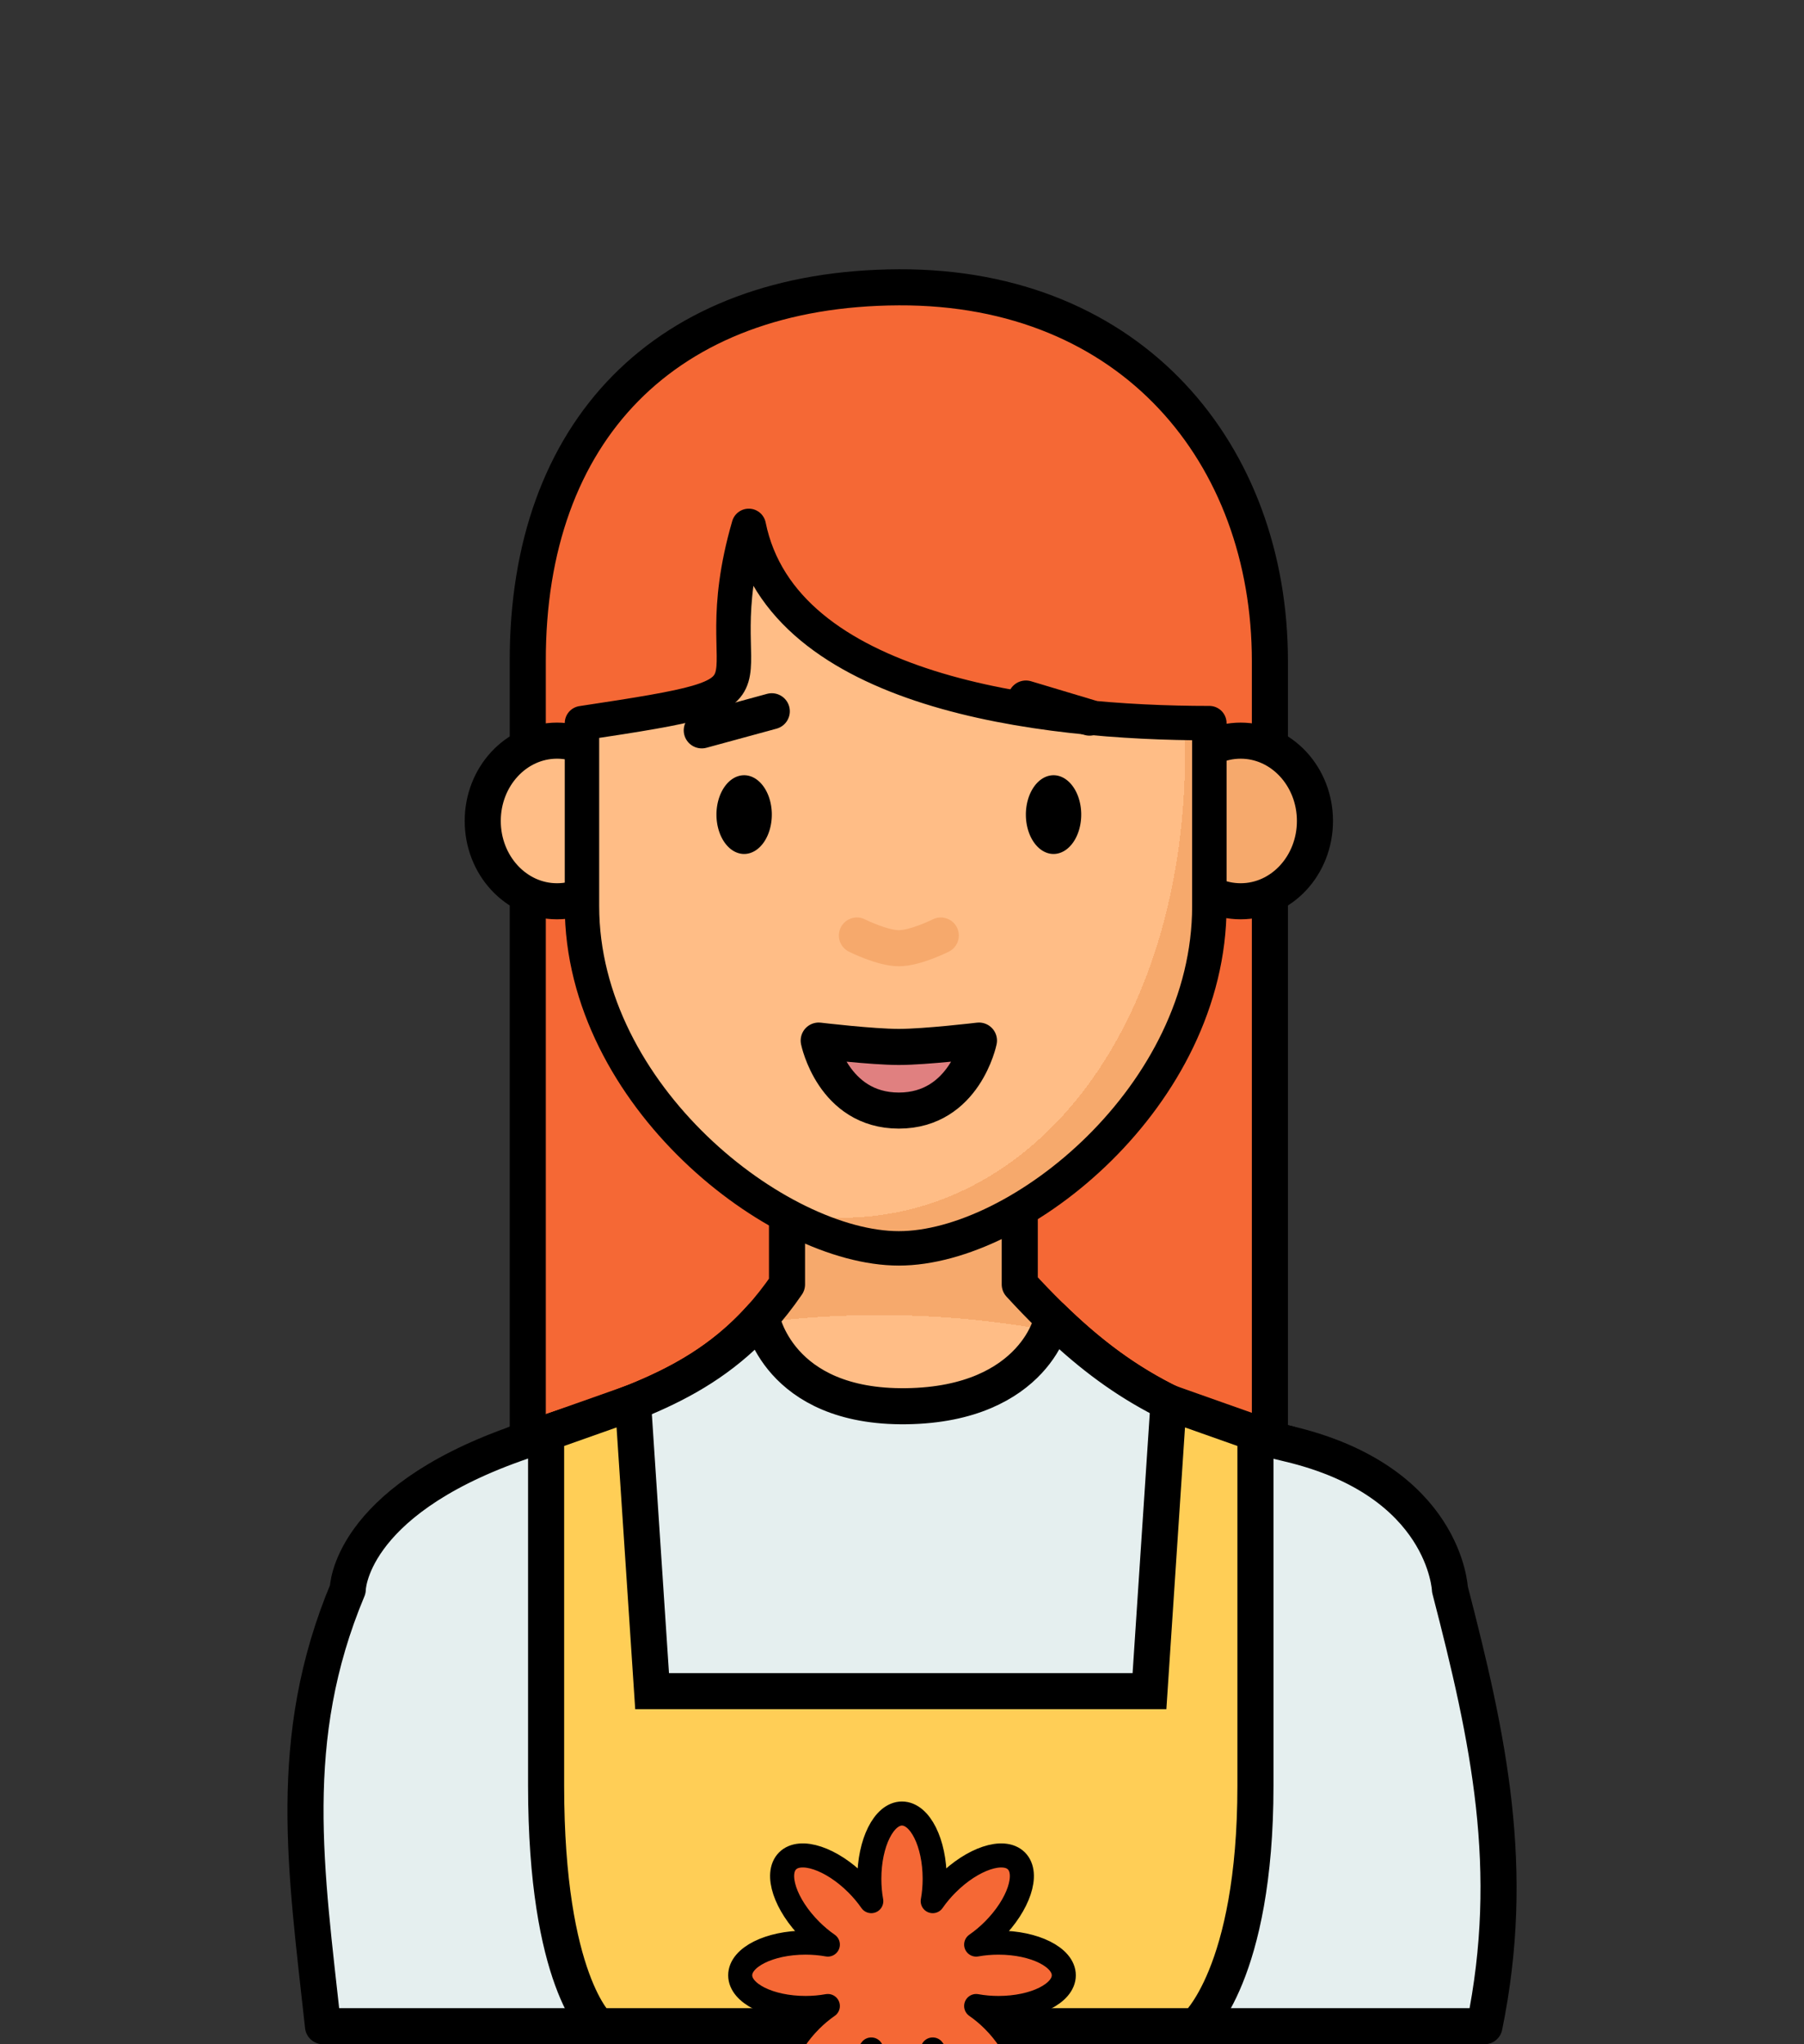 <?xml version="1.0" encoding="UTF-8" standalone="no"?>
<svg
   xmlns:dc="http://purl.org/dc/elements/1.1/"
   xmlns:cc="http://creativecommons.org/ns#"
   xmlns:rdf="http://www.w3.org/1999/02/22-rdf-syntax-ns#"
   xmlns:svg="http://www.w3.org/2000/svg"
   xmlns="http://www.w3.org/2000/svg"
   xmlns:xlink="http://www.w3.org/1999/xlink"
   xmlns:sodipodi="http://sodipodi.sourceforge.net/DTD/sodipodi-0.dtd"
   xmlns:inkscape="http://www.inkscape.org/namespaces/inkscape"
   width="150mm"
   height="170mm"
   viewBox="0 0 150 170"
   version="1.1"
   id="svg3147"
   inkscape:version="1.0 (4035a4fb49, 2020-05-01)"
   sodipodi:docname="florist.svg">
  <rect x="0" y="0" width="150" height="170" fill="#333333" stroke="none"/>
  <defs
     id="defs3141">
    <pattern
       patternUnits="userSpaceOnUse"
       width="8.713"
       height="7.611"
       patternTransform="translate(-2054.333,1959.279)"
       id="carreau-pt">
      <rect
         style="fill:#800000;fill-opacity:1;stroke:none;stroke-width:1.086;stroke-linecap:round;stroke-linejoin:round;stroke-miterlimit:4;stroke-dasharray:none;stop-color:#000000"
         id="rect119919"
         width="8.713"
         height="7.611"
         x="-2.2737368e-13"
         y="6.2746067e-06" />
      <path
         style="fill:#800000;stroke:#c11a1a;stroke-width:1.81;stroke-linecap:butt;stroke-linejoin:miter;stroke-miterlimit:4;stroke-dasharray:none;stroke-opacity:1"
         d="M 3.075,7.611 V 0"
         id="path119921" />
      <path
         style="fill:#c11a1a;fill-opacity:1;stroke:#c11a1a;stroke-width:1.81;stroke-linecap:butt;stroke-linejoin:miter;stroke-miterlimit:4;stroke-dasharray:none;stroke-opacity:1"
         d="M 1.3287401e-5,4.79 H 8.713"
         id="path119923" />
    </pattern>
    <pattern
       patternUnits="userSpaceOnUse"
       width="85"
       height="85"
       patternTransform="translate(-1862,1832)"
       id="pattern115842">
      <rect
         style="fill:#800000;fill-opacity:1;stroke:none;stroke-width:11.339;stroke-linecap:round;stroke-linejoin:round;stroke-miterlimit:4;stroke-dasharray:none;stop-color:#000000"
         id="rect104700"
         width="85"
         height="85"
         x="3.4178149e-05"
         y="0" />
      <path
         style="fill:#800000;stroke:#c11a1a;stroke-width:18.898;stroke-linecap:butt;stroke-linejoin:miter;stroke-miterlimit:4;stroke-dasharray:none;stroke-opacity:1"
         d="M 30,85 V 1.0187008e-5"
         id="path104779" />
      <path
         style="fill:#c11a1a;fill-opacity:1;stroke:#c11a1a;stroke-width:18.898;stroke-linecap:butt;stroke-linejoin:miter;stroke-miterlimit:4;stroke-dasharray:none;stroke-opacity:1"
         d="M 0,53.5 H 85"
         id="path107256" />
    </pattern>
    <radialGradient
       gradientUnits="userSpaceOnUse"
       gradientTransform="matrix(0.331,0.003,-0.002,0.192,96.665,615.855)"
       r="195.663"
       fy="602.332"
       fx="-391.231"
       cy="602.332"
       cx="-391.231"
       id="radialGradient23876-7-7-45-1-7"
       xlink:href="#linearGradient853"
       inkscape:collect="always" />
    <linearGradient
       id="linearGradient853"
       inkscape:collect="always">
      <stop
         id="stop849"
         offset="0"
         style="stop-color:#ffbd86;stop-opacity:1;" />
      <stop
         style="stop-color:#ffbd86;stop-opacity:1"
         offset="0.707"
         id="stop859" />
      <stop
         style="stop-color:#f6a96c;stop-opacity:1"
         offset="0.707"
         id="stop857" />
      <stop
         id="stop851"
         offset="1"
         style="stop-color:#f6a96c;stop-opacity:1" />
    </linearGradient>
    <radialGradient
       gradientUnits="userSpaceOnUse"
       gradientTransform="matrix(1.545,-0.27,0.454,2.159,221.259,279.958)"
       r="29.964"
       fy="144.489"
       fx="-213.612"
       cy="144.489"
       cx="-213.612"
       id="radialGradient1872-12-2-7-9-6"
       xlink:href="#linearGradient853"
       inkscape:collect="always" />
  </defs>
  <sodipodi:namedview
     inkscape:snap-smooth-nodes="true"
     inkscape:object-paths="true"
     id="base"
     pagecolor="#ffffff"
     bordercolor="#666666"
     borderopacity="1.0"
     inkscape:pageopacity="0.0"
     inkscape:pageshadow="2"
     inkscape:zoom="0.7"
     inkscape:cx="140.99175"
     inkscape:cy="398.19243"
     inkscape:document-units="mm"
     inkscape:current-layer="layer1"
     inkscape:document-rotation="0"
     showgrid="false"
     inkscape:window-width="1920"
     inkscape:window-height="1017"
     inkscape:window-x="-8"
     inkscape:window-y="-8"
     inkscape:window-maximized="1" />
  <g
     inkscape:label="Calque 1"
     inkscape:groupmode="layer"
     id="layer1">
    <g
       id="g2803"
       transform="translate(107.595,-594.403)"
       style="mix-blend-mode:normal">
      <path
         sodipodi:nodetypes="zszzzcz"
         d="m -32.858,618.296 c 19.41,-0.08 30.854,13.872 30.854,31.104 v 69.058 c 0,8.616 -13.761,13.112 -30.854,13.112 -17.093,0 -30.854,-4.496 -30.854,-13.112 v -69.058 c -0.041,-19.155 11.444,-31.024 30.854,-31.104 z"
         style="fill:#f56835;fill-opacity:1;stroke:#000000;stroke-width:3;stroke-linecap:round;stroke-linejoin:round;stop-color:#000000"
         id="rect59634-2-1-3-1" />
      <path
         sodipodi:nodetypes="ccccccc"
         d="m -42.156,686.889 v 14.325 c -5.824,8.507 -13.3,9.956 -22.603,13.267 h 64.331 c -10.082,-2.387 -15.661,-5.952 -22.376,-13.267 v -14.325 z"
         style="fill:url(#radialGradient23876-7-7-45-1-7);fill-opacity:1;stroke:#000000;stroke-width:3;stroke-linecap:round;stroke-linejoin:round;stroke-miterlimit:4;stroke-dasharray:none;stroke-opacity:1;stop-color:#000000"
         id="rect8920-7-7-3-1-9" />
      <path
         sodipodi:nodetypes="csccccsczc"
         d="m -44.283,703.937 c -5.484,6.148 -12.268,7.623 -20.475,10.544 -13.88,4.94 -13.921,12.097 -13.921,12.097 -5.213,12.448 -3.469,23.358 -2.059,36.325 h 96.574 c 2.674,-13.058 0.366,-23.843 -2.871,-36.325 0,0 -0.371,-9.014 -13.391,-12.097 -8.741,-2.069 -14.098,-5.027 -19.745,-10.544 0.26,-0.007 -1.32,7.258 -12.056,7.408 -10.736,0.15 -12.056,-7.408 -12.056,-7.408 z"
         style="fill:#e5efef;fill-opacity:1;stroke:#000000;stroke-width:3;stroke-linecap:round;stroke-linejoin:round;stroke-miterlimit:4;stroke-dasharray:none;stroke-opacity:1;stop-color:#000000"
         id="rect8920-7-7-3-1-6-4" />
      <ellipse
         ry="6.679"
         rx="6.176"
         cy="662.675"
         cx="-61.28"
         id="path861-2-0-1-19-1-6"
         style="color:#000000;overflow:visible;fill:#ffbd86;fill-opacity:1;stroke:#000000;stroke-width:3;stroke-linecap:round;stroke-miterlimit:4;stroke-dasharray:none;stroke-opacity:1;stop-color:#000000" />
      <ellipse
         style="color:#000000;overflow:visible;fill:#f6a96c;fill-opacity:1;stroke:#000000;stroke-width:3;stroke-linecap:round;stroke-miterlimit:4;stroke-dasharray:none;stroke-opacity:1;stop-color:#000000"
         id="path861-0-6-9-4-9-0-5"
         cx="-4.435"
         cy="662.675"
         rx="6.176"
         ry="6.679" />
      <path
         sodipodi:nodetypes="cszsccc"
         d="m -7.039,654.539 v 15.215 c 0,15.769 -15.764,28.464 -25.818,28.464 -10.054,0 -26.348,-12.695 -26.348,-28.464 v -15.215 c 18.96,-2.859 9.672,-1.92 13.869,-16.404 2.822,13.902 24.409,16.404 38.297,16.404 z"
         style="fill:url(#radialGradient1872-12-2-7-9-6);stroke:#000000;stroke-width:2.863;stroke-linecap:round;stroke-linejoin:round;stop-color:#000000"
         id="rect1621-2-7-3-2-8" />
      <path
         sodipodi:nodetypes="czc"
         id="path2252-4-3-8-1-8-9"
         d="m -36.344,672.2 c 0,0 2.103,1.058 3.487,1.058 1.384,0 3.487,-1.058 3.487,-1.058"
         style="fill:#000000;fill-opacity:0;stroke:#f6a96c;stroke-width:3;stroke-linecap:round;stroke-linejoin:miter;stroke-miterlimit:4;stroke-dasharray:none;stroke-opacity:1" />
      <path
         sodipodi:arc-type="arc"
         sodipodi:open="true"
         sodipodi:end="6.2442187"
         sodipodi:start="0"
         sodipodi:ry="3.2740517"
         sodipodi:rx="2.3012009"
         sodipodi:cy="662.14618"
         sodipodi:cx="-45.721367"
         sodipodi:type="arc"
         id="path984-6-7-6-6-3-1"
         style="color:#000000;overflow:visible;fill:#000000;fill-opacity:1;stroke:none;stroke-width:3;stroke-linecap:round;stroke-linejoin:round;stroke-miterlimit:4;stroke-dasharray:none;stroke-opacity:1;stop-color:#000000"
         d="m -43.42,662.146 a 2.301,3.274 0 0 1 -2.279,3.274 2.301,3.274 0 0 1 -2.323,-3.21 2.301,3.274 0 0 1 2.234,-3.336 2.301,3.274 0 0 1 2.367,3.145" />
      <path
         style="color:#000000;overflow:visible;fill:#000000;fill-opacity:1;stroke:none;stroke-width:3;stroke-linecap:round;stroke-linejoin:round;stroke-miterlimit:4;stroke-dasharray:none;stroke-opacity:1;stop-color:#000000"
         id="path984-3-2-83-3-5-2-3"
         sodipodi:type="arc"
         sodipodi:cx="-19.994043"
         sodipodi:cy="662.14618"
         sodipodi:rx="2.3012009"
         sodipodi:ry="3.2740517"
         sodipodi:start="0"
         sodipodi:end="6.2442187"
         sodipodi:open="true"
         sodipodi:arc-type="arc"
         d="m -17.693,662.146 a 2.301,3.274 0 0 1 -2.279,3.274 2.301,3.274 0 0 1 -2.323,-3.21 2.301,3.274 0 0 1 2.234,-3.336 2.301,3.274 0 0 1 2.367,3.145" />
      <path
         style="fill:none;stroke:#000000;stroke-width:3;stroke-linecap:round;stroke-linejoin:round;stroke-miterlimit:4;stroke-dasharray:none;stroke-opacity:1"
         d="m -22.292,652.494 5.292,1.587"
         id="path66722-7-7-764-6-2"
         sodipodi:nodetypes="cc" />
      <path
         style="fill:none;stroke:#000000;stroke-width:3;stroke-linecap:round;stroke-linejoin:round;stroke-miterlimit:4;stroke-dasharray:none;stroke-opacity:1"
         d="m -49.244,655.139 5.821,-1.587"
         id="path66722-1-0-3-3-2-7"
         sodipodi:nodetypes="cc" />
      <path
         sodipodi:nodetypes="czczc"
         id="path2252-8-9-7-0-6-6-5-8"
         d="m -26.196,680.938 c 0,0 -1.183,5.821 -6.662,5.821 -5.479,0 -6.662,-5.821 -6.662,-5.821 0,0 4.434,0.529 6.662,0.529 2.228,0 6.662,-0.529 6.662,-0.529 z"
         style="fill:#e08080;fill-opacity:1;stroke:#000000;stroke-width:3;stroke-linecap:round;stroke-linejoin:round;stroke-miterlimit:4;stroke-dasharray:none;stroke-opacity:1" />
      <path
         id="path2631"
         style="fill:#ffce56;fill-opacity:1;fill-rule:evenodd;stroke:#000000;stroke-width:3;stroke-linecap:butt;stroke-linejoin:miter;stroke-miterlimit:4;stroke-dasharray:none;stroke-opacity:1"
         d="m -54.962,711.034 -7.225,2.556 v 29.312 c 0,16.259 4.325,20 4.325,20 h 49.713 c 0,0 4.943,-4.276 4.943,-20 v -29.312 l -7.224,-2.556 -1.587,24.003 h -41.357 z"
         sodipodi:nodetypes="ccccccccccc" />
    </g>
    <path
       sodipodi:nodetypes="cscccscccscccccccscccscccscccsccc"
       d="m 75,150.813 c -1.501,-8e-5 -2.717,2.433 -2.717,5.434 4.6e-5,0.632 0.055,1.259 0.163,1.853 -0.344,-0.496 -0.748,-0.979 -1.195,-1.426 -2.122,-2.122 -4.703,-2.982 -5.764,-1.921 -1.061,1.061 -0.201,3.642 1.921,5.764 0.447,0.447 0.929,0.851 1.426,1.195 -0.594,-0.108 -1.221,-0.163 -1.853,-0.163 -3.001,-4e-5 -5.434,1.216 -5.434,2.717 -5.2e-5,1.501 2.433,2.717 5.434,2.717 0.632,-4e-5 1.259,-0.055 1.853,-0.163 -0.496,0.344 -0.979,0.748 -1.426,1.195 -2.122,2.122 -2.982,4.702 -1.921,5.764 1.061,1.061 3.641,0.201 5.764,-1.921 0.447,-0.447 0.851,-0.929 1.195,-1.425 -0.108,0.594 -0.163,1.221 -0.163,1.853 -3.3e-5,3.001 1.216,5.434 2.717,5.434 1.501,7e-5 2.717,-2.433 2.717,-5.434 -5.3e-5,-0.632 -0.055,-1.259 -0.163,-1.853 0.344,0.496 0.748,0.979 1.195,1.426 2.122,2.122 4.703,2.982 5.764,1.921 1.061,-1.061 0.201,-3.641 -1.921,-5.764 -0.447,-0.447 -0.929,-0.852 -1.426,-1.195 0.594,0.108 1.221,0.163 1.853,0.163 3.001,3e-5 5.434,-1.216 5.434,-2.717 7.9e-5,-1.501 -2.433,-2.717 -5.434,-2.717 -0.632,4e-5 -1.259,0.055 -1.853,0.163 0.496,-0.344 0.979,-0.748 1.426,-1.195 2.122,-2.122 2.982,-4.703 1.921,-5.764 -1.061,-1.061 -3.641,-0.201 -5.764,1.921 -0.447,0.447 -0.852,0.929 -1.195,1.426 0.108,-0.594 0.163,-1.221 0.163,-1.853 3.2e-5,-3.001 -1.216,-5.434 -2.717,-5.434 z"
       style="color:#000000;overflow:visible;mix-blend-mode:normal;fill:#f56835;fill-opacity:1;stroke:#000000;stroke-width:2;stroke-linecap:round;stroke-linejoin:round;stroke-miterlimit:4;stroke-dasharray:none;stop-color:#000000"
       id="path2498" />
  </g>
</svg>
